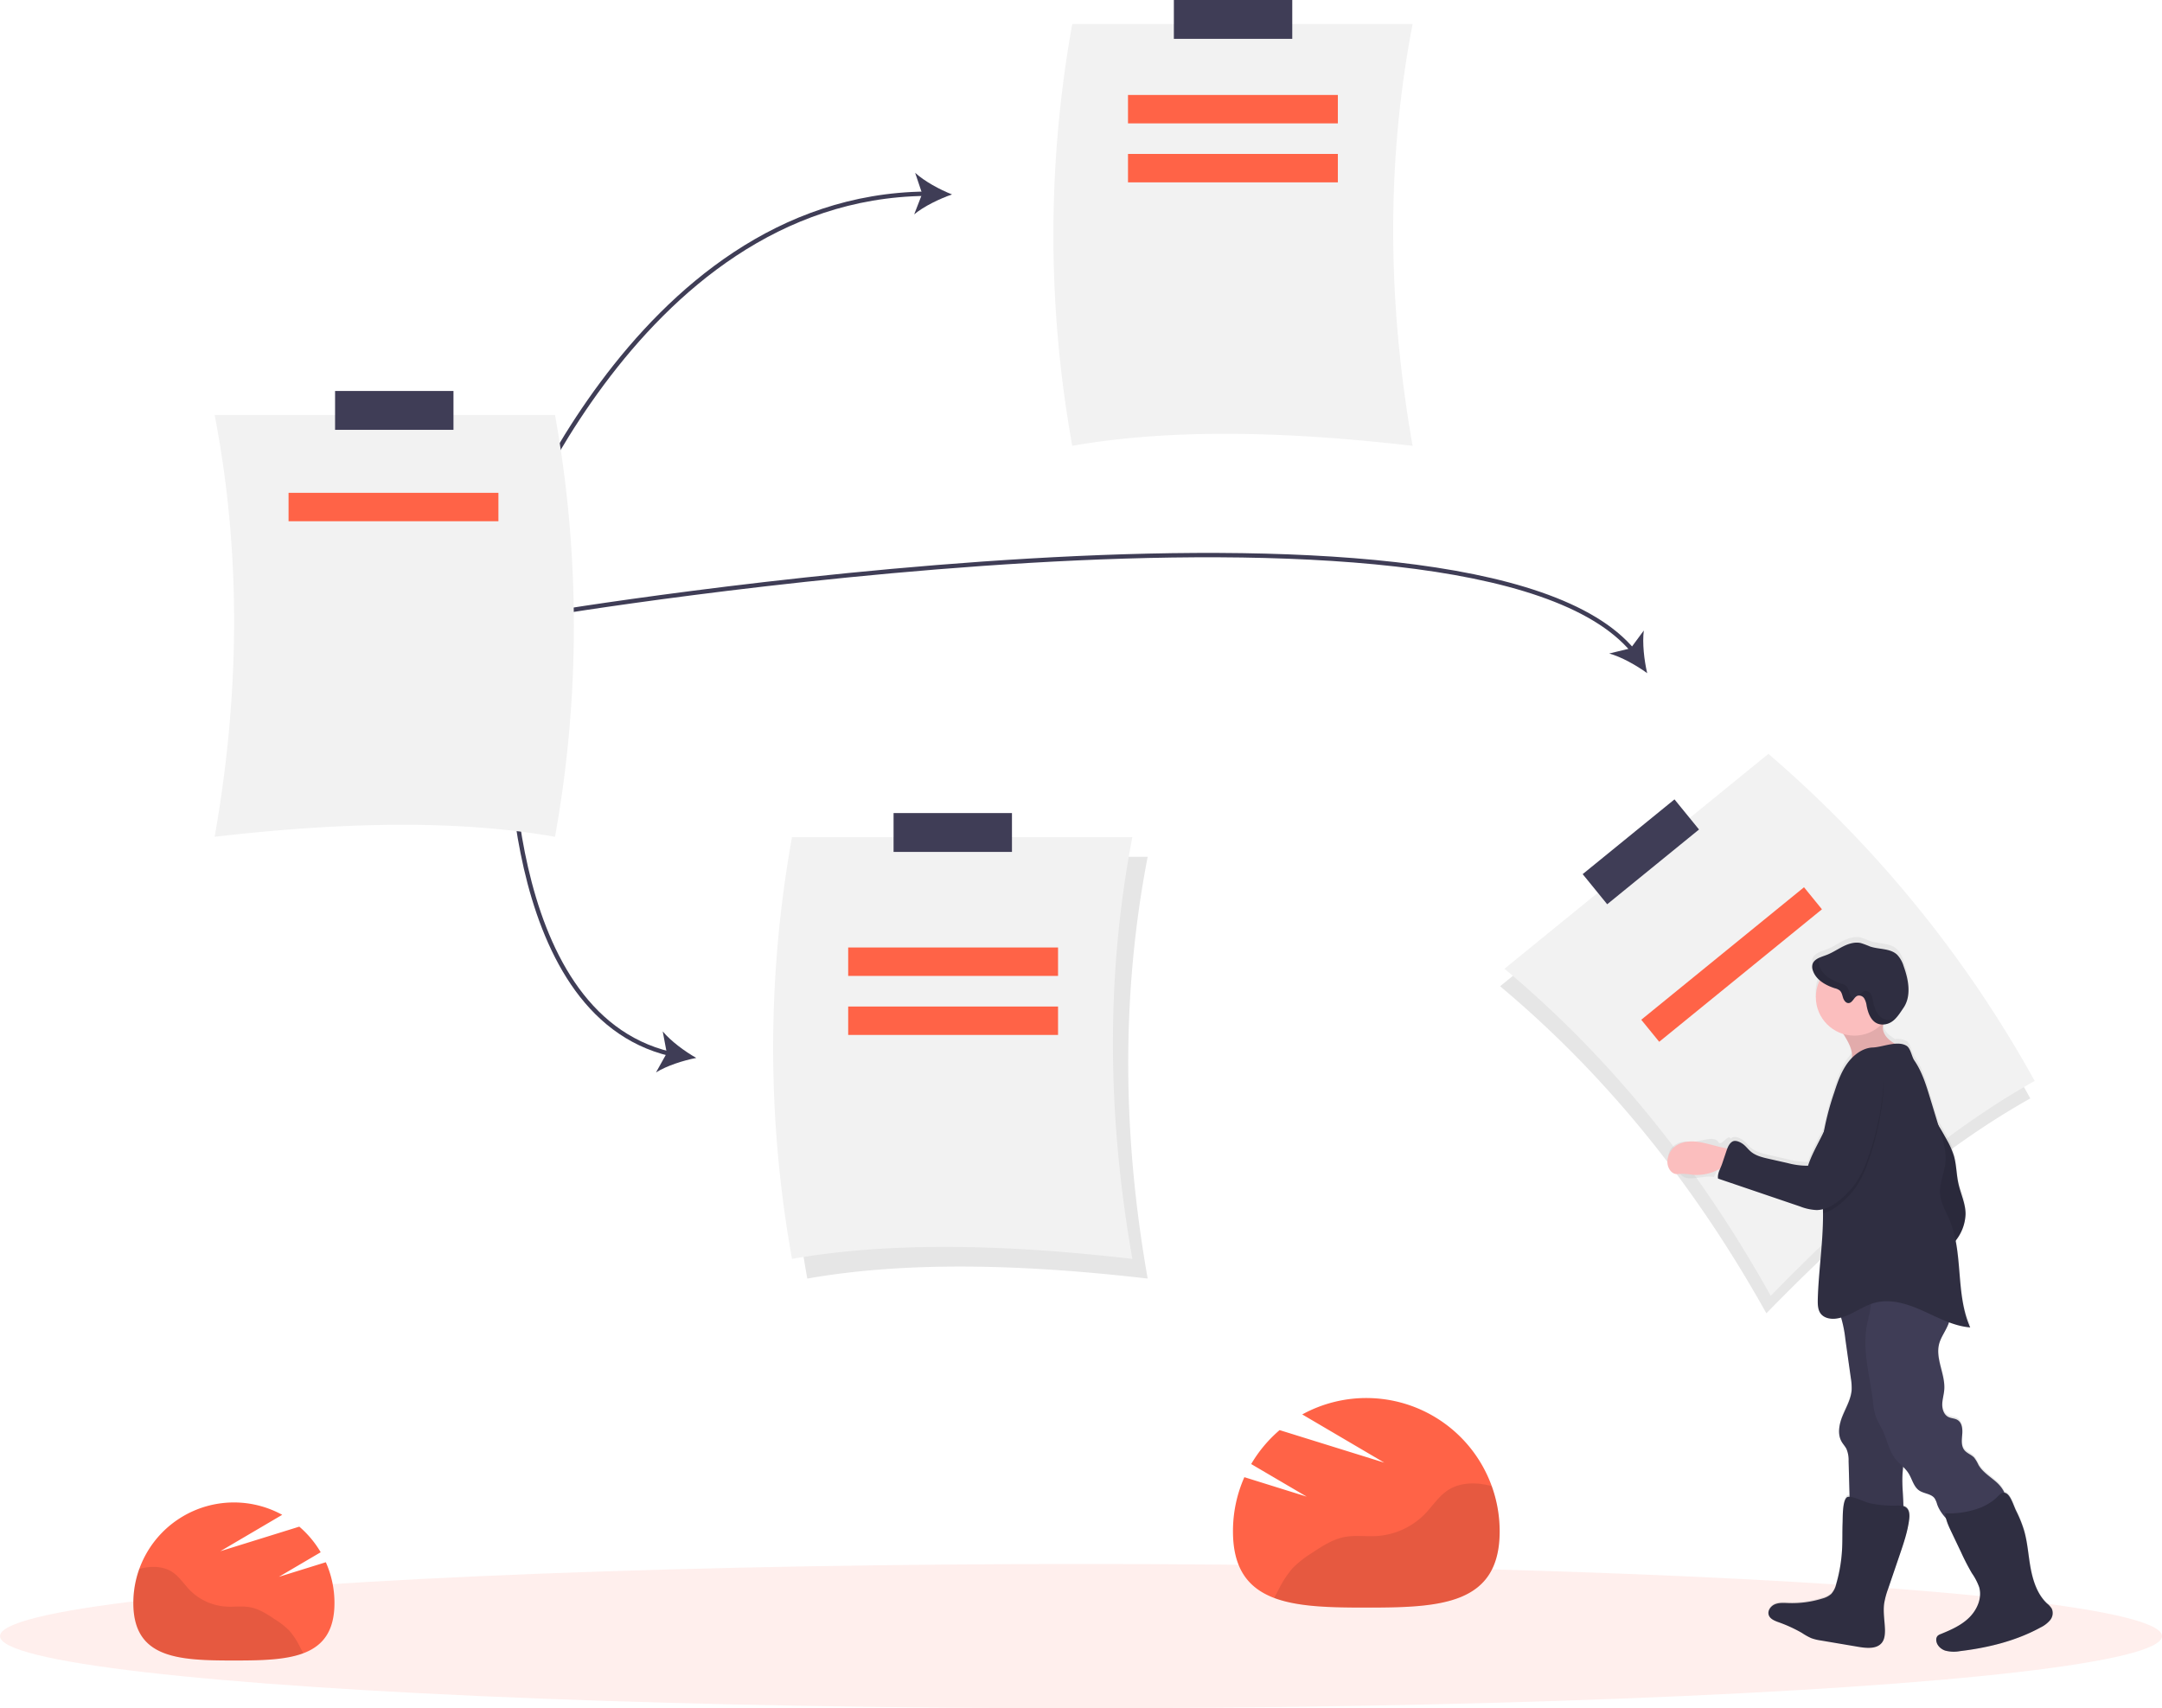<svg data-name="Layer 1" xmlns="http://www.w3.org/2000/svg" width="989" height="781.43" viewBox="0 0 989 781.43"><defs><linearGradient id="a" x1="949.45" y1="825.55" x2="949.45" y2="497.17" gradientTransform="rotate(-2.31 725.2 516.777)" gradientUnits="userSpaceOnUse"><stop offset="0" stop-color="gray" stop-opacity=".25"/><stop offset=".54" stop-color="gray" stop-opacity=".12"/><stop offset="1" stop-color="gray" stop-opacity=".1"/></linearGradient></defs><path d="M490.5 203.94c45.59-8 98.57-6.61 155.7 0-11.59-65.73-12.12-130.11 0-192.93H490.5a543.76 543.76 0 000 192.93z" fill="#f2f2f2"/><path fill="#3f3d56" d="M591.14 17.77h-54.16V0h54.16z"/><path d="M369.3 584.87c45.59-8 98.57-6.61 155.7 0-11.59-65.73-12.12-130.11 0-192.93H369.3a543.76 543.76 0 000 192.93z" opacity=".1"/><path d="M362.3 575.87c45.59-8 98.57-6.61 155.7 0-11.59-65.73-12.12-130.11 0-192.93H362.3a543.76 543.76 0 000 192.93z" fill="#f2f2f2"/><path fill="#3f3d56" d="M462.92 389.7h-54.16v-17.77h54.16z"/><path d="M228.5 260.94S288.89 90.13 423.43 88.62" fill="none" stroke="#3f3d56" stroke-miterlimit="10" stroke-width="2"/><path d="M435.5 88.94c-5.73 2-12.85 5.41-17.31 9.12l3.66-9.43-3.22-9.59c4.28 3.91 11.24 7.68 16.87 9.9z" fill="#3f3d56"/><path d="M233.5 325.94s-5.46 137.44 73.06 156.15" fill="none" stroke="#3f3d56" stroke-miterlimit="10" stroke-width="2"/><path d="M318.5 483.94c-5.95 1.16-13.48 3.57-18.41 6.62l4.93-8.83-1.86-9.94c3.7 4.46 10.07 9.15 15.34 12.15z" fill="#3f3d56"/><path d="M249.5 280.94s424.62-70.78 497.49 16.78" fill="none" stroke="#3f3d56" stroke-miterlimit="10" stroke-width="2"/><path d="M753.5 307.94c-4.9-3.57-11.79-7.46-17.37-9l9.82-2.39 6-8.13c-.73 5.76.17 13.62 1.55 19.52z" fill="#3f3d56"/><ellipse cx="494.5" cy="748.43" rx="494.5" ry="33" fill="tomato" opacity=".1"/><path d="M928.76 502.46c-40.39 22.6-80.61 57.11-120.74 98.3-32.52-58.28-72.74-108.54-121.81-149.61l120.74-98.3a543.88 543.88 0 01121.81 149.61z" opacity=".1"/><path d="M930.76 494.46c-40.39 22.6-80.61 57.11-120.74 98.3-32.52-58.28-72.74-108.54-121.81-149.61l120.74-98.3a543.88 543.88 0 01121.81 149.61z" fill="#f2f2f2"/><path fill="#3f3d56" d="M723.988 399.864l42-34.194 11.22 13.78-42.001 34.194z"/><path fill="tomato" d="M750.788 466.478l74.448-60.61 8.207 10.082-74.447 60.61z"/><path d="M1044.15 795a9.78 9.78 0 00-2.17-2.42c-4.37-4.12-6.4-10.19-7.48-16.12s-1.39-12-3.12-17.82a59.18 59.18 0 00-3.52-8.67c-1-2.13-2.26-6.33-4.09-7.82a2.83 2.83 0 00-1.26-.62 14.71 14.71 0 00-3.62-4.81c-2.86-2.59-6.35-4.65-8.26-8a18 18 0 00-1.93-3.3c-1.29-1.42-3.33-2-4.52-3.5-1.55-1.94-1.2-4.71-1-7.19s0-5.43-2.14-6.72c-1.28-.79-2.93-.72-4.26-1.41-2-1-2.79-3.53-2.75-5.78s.74-4.44.92-6.68c.56-7.16-4.16-14.28-2.34-21.22.69-2.63 2.27-4.92 3.44-7.36a16.1 16.1 0 001-2.54 35.35 35.35 0 009.74 2.34c-5.51-12.35-4.11-26.72-6.68-40l.33-.46a20.78 20.78 0 004.22-11.85c0-5-2.31-9.57-3.35-14.4-.89-4.12-.85-8.41-2-12.46a37.65 37.65 0 00-3.16-7.22q-1.87-3.46-3.93-6.82-1.92-6.36-3.85-12.72c-1.8-6-3.65-12-7.15-17.14-1.28-1.89-1.67-5.7-3.64-6.85a8.81 8.81 0 00-5.2-.9c-2.78-1.56-5.22-3.81-5.57-6.89a6.65 6.65 0 01.2-2h.34c4.4-.41 6.63-4.29 8.92-7.68 3.7-5.51 2.29-12.95 0-19.21a13.08 13.08 0 00-3-5.29c-3.21-3-8.29-2.33-12.43-3.78a40.15 40.15 0 00-4.11-1.55c-2.75-.65-5.63.25-8.15 1.52s-4.87 2.91-7.51 3.92-5.9 1.79-6.55 4.5a5 5 0 00.22 2.73 10.2 10.2 0 003.09 4.45 17.82 17.82 0 0010.87 24.83c.76 1.21 1.47 2.45 2.12 3.73 1.16 2.24 2.14 4.88 1.74 7.28a22.35 22.35 0 00-2 2.44c-2.87 4-4.5 8.7-6 13.37a141.37 141.37 0 00-4.83 18.28c-2.44 5.18-5.42 10.14-7.19 15.59a35.2 35.2 0 01-9.38-1.25l-8.44-1.92c-2.94-.66-6-1.39-8.3-3.32-1.22-1-2.17-2.33-3.41-3.33s-3.73-2.15-5.09-1.33a4 4 0 00-.69.53c-1.24-2.51-4.28 3.89-5.72 1.52-2.06-3.41-9.29.54-13.19-.1a9.25 9.25 0 00-6.79 1.57c-2.28 1.63-3.71 5-2 7.28a12.51 12.51 0 001.39 1.43 28.59 28.59 0 013.09 4.28c3.08 4.43 10.17.52 15.55 1.54-.12.34 3.77-8.09 3.65-7.74-.71 2.07-2.22 4.59-1.84 6.75l37.54 12.85a22.86 22.86 0 007.56 1.66 12.71 12.71 0 003-.39v1.99c.1 13.19-2 26.3-2.39 39.48-.07 2.4 0 5 1.52 6.88 1.7 2.06 4.72 2.46 7.35 2a16.65 16.65 0 001.86-.41 69.19 69.19 0 011.92 10.1l2.49 17.76a27.09 27.09 0 01.39 5.54c-.29 4.18-2.5 7.94-4.1 11.81s-2.55 8.49-.45 12.11c.66 1.12 1.57 2.08 2.16 3.24a13.1 13.1 0 011 5.67q.23 8.1.44 16.18a1.89 1.89 0 00-1.26.26c-2.08 1.61-1.85 9.33-2 11.72-.16 4 0 8.08-.22 12.12a72.32 72.32 0 01-2.68 16.13 10.29 10.29 0 01-2.29 4.61 9.86 9.86 0 01-4.07 2.11 46.48 46.48 0 01-15.41 2.09c-2.11-.06-4.31-.27-6.27.54s-3.54 3-2.83 5c.61 1.68 2.46 2.48 4.13 3.11a66.29 66.29 0 0111 5 30.8 30.8 0 004.25 2.42 21.91 21.91 0 004.38 1.08l17.73 3c3.63.63 8 1 10.31-2 1.25-1.62 1.43-3.82 1.37-5.87-.1-4-.9-8.08-.38-12.07a37.24 37.24 0 011.86-6.94l5.3-15.47c1.78-5.27 3.58-10.58 4.27-16.1.25-2 .23-4.27-1.3-5.53a3.69 3.69 0 00-1.32-.68c-.06-4.82-.69-9.64-.42-14.46.07-1.21.19-2.41.29-3.61a17.21 17.21 0 012.47 2.92c1.71 2.67 2.34 6.21 4.95 8 2.22 1.51 5.51 1.44 7.07 3.64a10.34 10.34 0 011.12 2.7 19.37 19.37 0 004 6.36 32.28 32.28 0 002.47 6.34l4.4 9.3a106 106 0 005 9.77 27.75 27.75 0 013.35 6.46c1.41 4.95-.89 10.37-4.53 14s-8.44 5.73-13.17 7.68a3.58 3.58 0 00-1.34.8 2.59 2.59 0 00-.61 1.74c0 2.31 1.9 4.28 4.08 5a15.55 15.55 0 006.83.25c12.78-1.55 25.52-4.68 36.82-10.88a13.21 13.21 0 004.39-3.39 5.13 5.13 0 00.75-5.31z" transform="translate(-105.5 -59.28)" fill="url(#a)"/><path d="M884.64 511.5q3.2 4.9 6 10.06a37.17 37.17 0 013.16 7.16c1.16 4 1.13 8.27 2 12.36 1 4.8 3.34 9.38 3.34 14.29a20.56 20.56 0 01-4.22 11.76 56.28 56.28 0 01-8.82 9.11 187.68 187.68 0 01-12.48-61.21c-.1-2.91-.12-5.9.94-8.61.65-1.69 3.77-6.35 5.78-4.52.73.67.92 3.68 1.37 4.69a36.86 36.86 0 002.93 4.91z" fill="#2f2e41"/><path d="M884.64 511.5q3.2 4.9 6 10.06a37.17 37.17 0 013.16 7.16c1.16 4 1.13 8.27 2 12.36 1 4.8 3.34 9.38 3.34 14.29a20.56 20.56 0 01-4.22 11.76 56.28 56.28 0 01-8.82 9.11 187.68 187.68 0 01-12.48-61.21c-.1-2.91-.12-5.9.94-8.61.65-1.69 3.77-6.35 5.78-4.52.73.67.92 3.68 1.37 4.69a36.86 36.86 0 002.93 4.91z" opacity=".1"/><path d="M777.29 522.42c-3.91-.64-8.25-.33-11.29 2.21a9.32 9.32 0 00-3.24 6.16c-.26 2.78 1.35 6.06 4.13 6.28a13.17 13.17 0 002-.13 29.88 29.88 0 015.24.43 21.39 21.39 0 0018.23-7.36c2.39-2.95-.76-4.29-3.58-4.89-3.86-.82-7.63-2.06-11.49-2.7z" fill="#fbbebe"/><path d="M844.17 612.72l2.48 17.62a26.7 26.7 0 01.38 5.5c-.29 4.15-2.5 7.88-4.09 11.72s-2.56 8.43-.45 12c.65 1.11 1.56 2.06 2.15 3.21a13 13 0 011 5.64l.68 25a157.33 157.33 0 0023.18-.12 1.3 1.3 0 00.84-.27 1.34 1.34 0 00.29-.9c.34-5.85-.68-11.71-.35-17.56.12-2.14.42-4.28.46-6.42.12-8.71-4.18-17.24-2.88-25.86a57.51 57.51 0 011.6-6.43c4.11-14.95 3.24-30.76 2.33-46.24a1.1 1.1 0 00-.2-.71 1.13 1.13 0 00-.54-.29 28.48 28.48 0 00-25.78 4.91c-1.09.88-3.84 1.72-4.56 2.77-1 1.47.31 2.92.89 4.48a56.76 56.76 0 012.57 11.95z" fill="#3f3d56"/><path d="M844.17 612.72l2.48 17.62a26.7 26.7 0 01.38 5.5c-.29 4.15-2.5 7.88-4.09 11.72s-2.56 8.43-.45 12c.65 1.11 1.56 2.06 2.15 3.21a13 13 0 011 5.64l.68 25a157.33 157.33 0 0023.18-.12 1.3 1.3 0 00.84-.27 1.34 1.34 0 00.29-.9c.34-5.85-.68-11.71-.35-17.56.12-2.14.42-4.28.46-6.42.12-8.71-4.18-17.24-2.88-25.86a57.51 57.51 0 011.6-6.43c4.11-14.95 3.24-30.76 2.33-46.24a1.1 1.1 0 00-.2-.71 1.13 1.13 0 00-.54-.29 28.48 28.48 0 00-25.78 4.91c-1.09.88-3.84 1.72-4.56 2.77-1 1.47.31 2.92.89 4.48a56.76 56.76 0 012.57 11.95z" opacity=".1"/><path d="M890.5 607.43c-1.17 2.43-2.74 4.7-3.44 7.31-1.82 6.89 2.89 14 2.33 21.06-.18 2.22-.87 4.4-.92 6.63s.77 4.7 2.75 5.73c1.33.69 3 .62 4.25 1.4 2.11 1.28 2.35 4.22 2.14 6.67s-.56 5.21 1 7.14c1.19 1.49 3.23 2.06 4.51 3.47a17.25 17.25 0 011.93 3.27c1.91 3.33 5.4 5.38 8.26 7.94s5.28 6.47 4 10.09c-.94 2.67-3.58 4.3-6.12 5.56a64.9 64.9 0 01-14.57 5.14 3.39 3.39 0 01-1.67.09 3.57 3.57 0 01-1.46-1c-2.95-2.88-6-5.91-7.36-9.81a10.21 10.21 0 00-1.12-2.68c-1.56-2.18-4.85-2.11-7.07-3.61-2.6-1.77-3.23-5.29-4.93-7.94s-4.19-4.22-6-6.56c-3.06-3.88-3.81-9.06-6-13.49a62.76 62.76 0 01-2.86-5.6 30.39 30.39 0 01-1.37-7.24c-1.41-11.67-5-23.44-2.74-35 .5-2.55 1.27-5 1.59-7.62.55-4.54-.32-9.17.35-13.7a3.73 3.73 0 011.51-2.9 4 4 0 011.72-.36 118.6 118.6 0 0117.78.4c3 .3 6.36.91 8.16 3.35 1.53 2.1 1.45 4.92 1.94 7.47.61 3.13 2.2 4.85 3.87 7.31s.81 4.94-.46 7.48z" fill="#3f3d56"/><path d="M867.5 688.72c1.58 0 3.33-.1 4.55.91 1.52 1.24 1.54 3.53 1.3 5.48-.7 5.48-2.49 10.75-4.28 16l-5.32 15.6a37 37 0 00-1.86 6.89c-.52 4 .28 8 .38 12 0 2-.13 4.22-1.38 5.82-2.26 2.91-6.67 2.57-10.3 2l-17.71-3a21.09 21.09 0 01-4.38-1.08 28.69 28.69 0 01-4.25-2.39 65.38 65.38 0 00-11-5c-1.66-.63-3.52-1.42-4.12-3.09-.71-2 .87-4.19 2.83-5s4.15-.6 6.27-.53a46.72 46.72 0 0015.4-2.09 9.84 9.84 0 004.06-2.09 10.1 10.1 0 002.29-4.57 70.25 70.25 0 002.68-16c.21-4 .07-8 .23-12 .1-2.38-.13-10 1.95-11.63 1.59-1.22 8.13 2.14 10.28 2.64a50 50 0 0012.38 1.13zm58.31 11.09c1.73 5.74 2 11.79 3.12 17.68s3.1 11.91 7.47 16a9.69 9.69 0 012.17 2.4 5.06 5.06 0 01-.75 5.23 13.23 13.23 0 01-4.39 3.36c-11.29 6.17-24 9.27-36.81 10.81a15.36 15.36 0 01-6.82-.24c-2.18-.74-4.11-2.7-4.07-5a2.53 2.53 0 01.6-1.72 3.62 3.62 0 011.35-.8c4.72-1.93 9.51-4 13.16-7.62s5.94-9 4.53-13.86a27 27 0 00-3.35-6.41 108.53 108.53 0 01-5-9.7l-4.4-9.23c-1.29-2.7-2.59-5.48-2.81-8.46a40.42 40.42 0 0016.22-2.6 25.24 25.24 0 006.67-4c1.7-1.42 3.25-4.07 5.54-2.21 1.84 1.48 3 5.64 4.08 7.76a57.3 57.3 0 013.49 8.61z" fill="#2f2e41"/><path d="M861.33 470.63c.44 3.83 4.16 6.37 7.71 7.88l-22.47 7.21c1.45-2.78.28-6.17-1.16-9a50.1 50.1 0 00-4-6.4c-.22-.32-.47-.71-.31-1.06a1.12 1.12 0 01.63-.49c4.62-2.06 9.38-4.19 14.43-4.94 1.46-.22 4.22-.8 5.31.68s-.35 4.35-.14 6.12z" fill="#fbbebe"/><path d="M861.33 470.63c.44 3.83 4.16 6.37 7.71 7.88l-22.47 7.21c1.45-2.78.28-6.17-1.16-9a50.1 50.1 0 00-4-6.4c-.22-.32-.47-.71-.31-1.06a1.12 1.12 0 01.63-.49c4.62-2.06 9.38-4.19 14.43-4.94 1.46-.22 4.22-.8 5.31.68s-.35 4.35-.14 6.12z" opacity=".1"/><circle cx="848.27" cy="456.12" r="17.62" fill="#fbbebe"/><path d="M833.04 601.12c1.71 2 4.72 2.44 7.35 2 6.15-1 11.18-5.53 17.2-7.17 7.38-2 15.19.58 22.16 3.72s13.9 6.95 21.52 7.55c-6.89-15.36-2.95-33.85-9.54-49.34-1.61-3.79-3.86-7.44-4.22-11.54-.45-5.09 2.09-10 2.48-15.06.36-4.51-1-9-2.3-13.29q-2.41-7.92-4.82-15.85c-1.8-5.91-3.65-11.91-7.14-17-1.29-1.87-1.68-5.65-3.64-6.79-4.28-2.47-10.77.65-15.41.82s-8.87 3.47-11.58 7.19c-2.87 4-4.5 8.64-6 13.28a125.91 125.91 0 00-5.33 21.23c-.15 1.08-.28 2.16-.38 3.25-1 10.27.46 20.6.54 30.91v.07c.1 13.09-2 26.1-2.39 39.18-.04 2.44-.04 5.01 1.5 6.84z" fill="#2f2e41"/><path d="M833.92 555.04c3.45-.87 6.57-3.1 9.25-5.53a39 39 0 006.14-6.95 50.14 50.14 0 005.29-11.17 129.16 129.16 0 007-32.27c.26-3 .34-6.21-1.45-8.59a7.24 7.24 0 00-8.75-2.13c-2.36 1.16-3.89 3.49-5.31 5.71-2.81 4.43-5.64 8.9-7.45 13.82-.8 2.18-1.39 4.43-2.17 6.62a62 62 0 01-2.74 6.33c-.15 1.08-.28 2.16-.38 3.25-.93 10.27.49 20.59.57 30.91z" opacity=".1"/><path d="M860.1 488.63c1.79 2.38 1.71 5.63 1.46 8.59a129.35 129.35 0 01-7 32.28 49.43 49.43 0 01-5.29 11.16 38.67 38.67 0 01-6.14 6.95c-3.4 3.11-7.54 5.87-12.15 5.92a23.42 23.42 0 01-7.56-1.65l-37.51-12.75c-.38-2.14 1.13-4.63 1.84-6.69l2-5.94c.57-1.64 1.23-3.4 2.72-4.29s3.85.33 5.09 1.31 2.18 2.3 3.4 3.31c2.31 1.92 5.36 2.63 8.3 3.29l8.43 1.9a35.6 35.6 0 009.38 1.24c2.35-7.17 6.82-13.5 9.35-20.61.78-2.19 1.37-4.44 2.18-6.61 1.8-4.93 4.64-9.4 7.45-13.82 1.41-2.23 2.94-4.56 5.31-5.71a7.21 7.21 0 018.74 2.12zm-6.21-28.54a9 9 0 00-1.06-3.3 2.79 2.79 0 00-3-1.32c-1.76.55-2.35 3.28-4.19 3.37-1.24.06-2.13-1.2-2.52-2.39s-.6-2.52-1.53-3.36a5.68 5.68 0 00-2.18-1c-4.27-1.35-8.68-3.85-10.1-8.1a4.83 4.83 0 01-.23-2.71c.65-2.69 4-3.49 6.55-4.47s5-2.63 7.5-3.88 5.4-2.16 8.15-1.52a42.56 42.56 0 014.11 1.54c4.14 1.43 9.21.76 12.42 3.75a12.93 12.93 0 013 5.25c2.24 6.21 3.66 13.59-.05 19.06-2.29 3.37-4.51 7.22-8.91 7.62-5.12.45-7.15-4.22-7.96-8.54z" fill="#2f2e41"/><path d="M846.07 454.33c-.39-1.18-.6-2.52-1.52-3.36a5.68 5.68 0 00-2.18-1c-4.28-1.35-8.68-3.85-10.11-8.1a4.92 4.92 0 01-.22-2.71 3.56 3.56 0 01.53-1.19c-1.63.71-3.05 1.65-3.45 3.31a4.83 4.83 0 00.23 2.71c1.42 4.25 5.83 6.75 10.1 8.1a5.68 5.68 0 012.18 1c.93.84 1.13 2.18 1.53 3.36s1.28 2.45 2.52 2.39 1.84-1.19 2.63-2.15c-1.09-.13-1.88-1.27-2.24-2.36zm18.72 12.16c-5.14.47-7.17-4.2-8-8.52a8.65 8.65 0 00-1-3.29 2.8 2.8 0 00-3-1.33c-.95.3-1.56 1.24-2.21 2a3 3 0 012.26 1.39 9 9 0 011.06 3.3c.81 4.32 2.84 9 8 8.52a8.2 8.2 0 005.28-2.73 7.45 7.45 0 01-2.39.66z" opacity=".1"/><path d="M253.89 382.78c-45.58-8-98.57-6.6-155.7 0 11.59-65.72 12.13-130.1 0-192.93h155.7a543.76 543.76 0 010 192.93z" fill="#f2f2f2"/><path fill="#3f3d56" d="M153.28 178.85h54.16v17.77h-54.16z"/><path fill="tomato" d="M388 433.43h96v13h-96zm0 27h96v13h-96zm128-417h96v13h-96zm0 27h96v13h-96zm-384 155h96v13h-96zm-4.44 495.88l19.14-11.25a46 46 0 00-9.79-11.71l-36.11 11.23 28.3-16.64A46 46 0 0061 733.29c0 25.41 20.59 26.29 46 26.29s46-.88 46-26.29a45.75 45.75 0 00-3.95-18.66z"/><path d="M132.43 746.01a35.81 35.81 0 00-6.78-5.33c-3.48-2.31-7.07-4.66-11.17-5.45-3.6-.68-7.31-.1-11-.31a25.71 25.71 0 01-16.81-7.7c-2.61-2.71-4.67-6-7.81-8.09-3.39-2.23-7.69-2.71-11.71-2.15a29.07 29.07 0 00-3.46.71 45.8 45.8 0 00-2.72 15.6c0 25.41 20.59 26.29 46 26.29 12.33 0 23.52-.21 31.78-3.33l-1.35-2.53a35.89 35.89 0 00-4.97-7.71z" opacity=".1"/><path d="M597.74 684.62l-25.39-14.9a61.22 61.22 0 0113-15.53l47.89 14.89-37.53-22.06a61 61 0 0190.31 53.51c0 33.69-27.31 34.85-61 34.85s-61-1.16-61-34.85a60.77 60.77 0 015.21-24.81z" fill="tomato"/><path d="M591.27 717.37a48.63 48.63 0 019-7.07c4.61-3.05 9.38-6.18 14.81-7.22 4.77-.91 9.69-.14 14.54-.42a34 34 0 0022.3-10.21c3.46-3.59 6.19-8 10.36-10.73 4.49-3 10.19-3.58 15.52-2.85a42.61 42.61 0 014.6.94 60.89 60.89 0 013.6 20.7c0 33.69-27.31 34.85-61 34.85-16.35 0-31.19-.27-42.15-4.4l1.83-3.42a48.05 48.05 0 016.59-10.17z" opacity=".1"/></svg>
